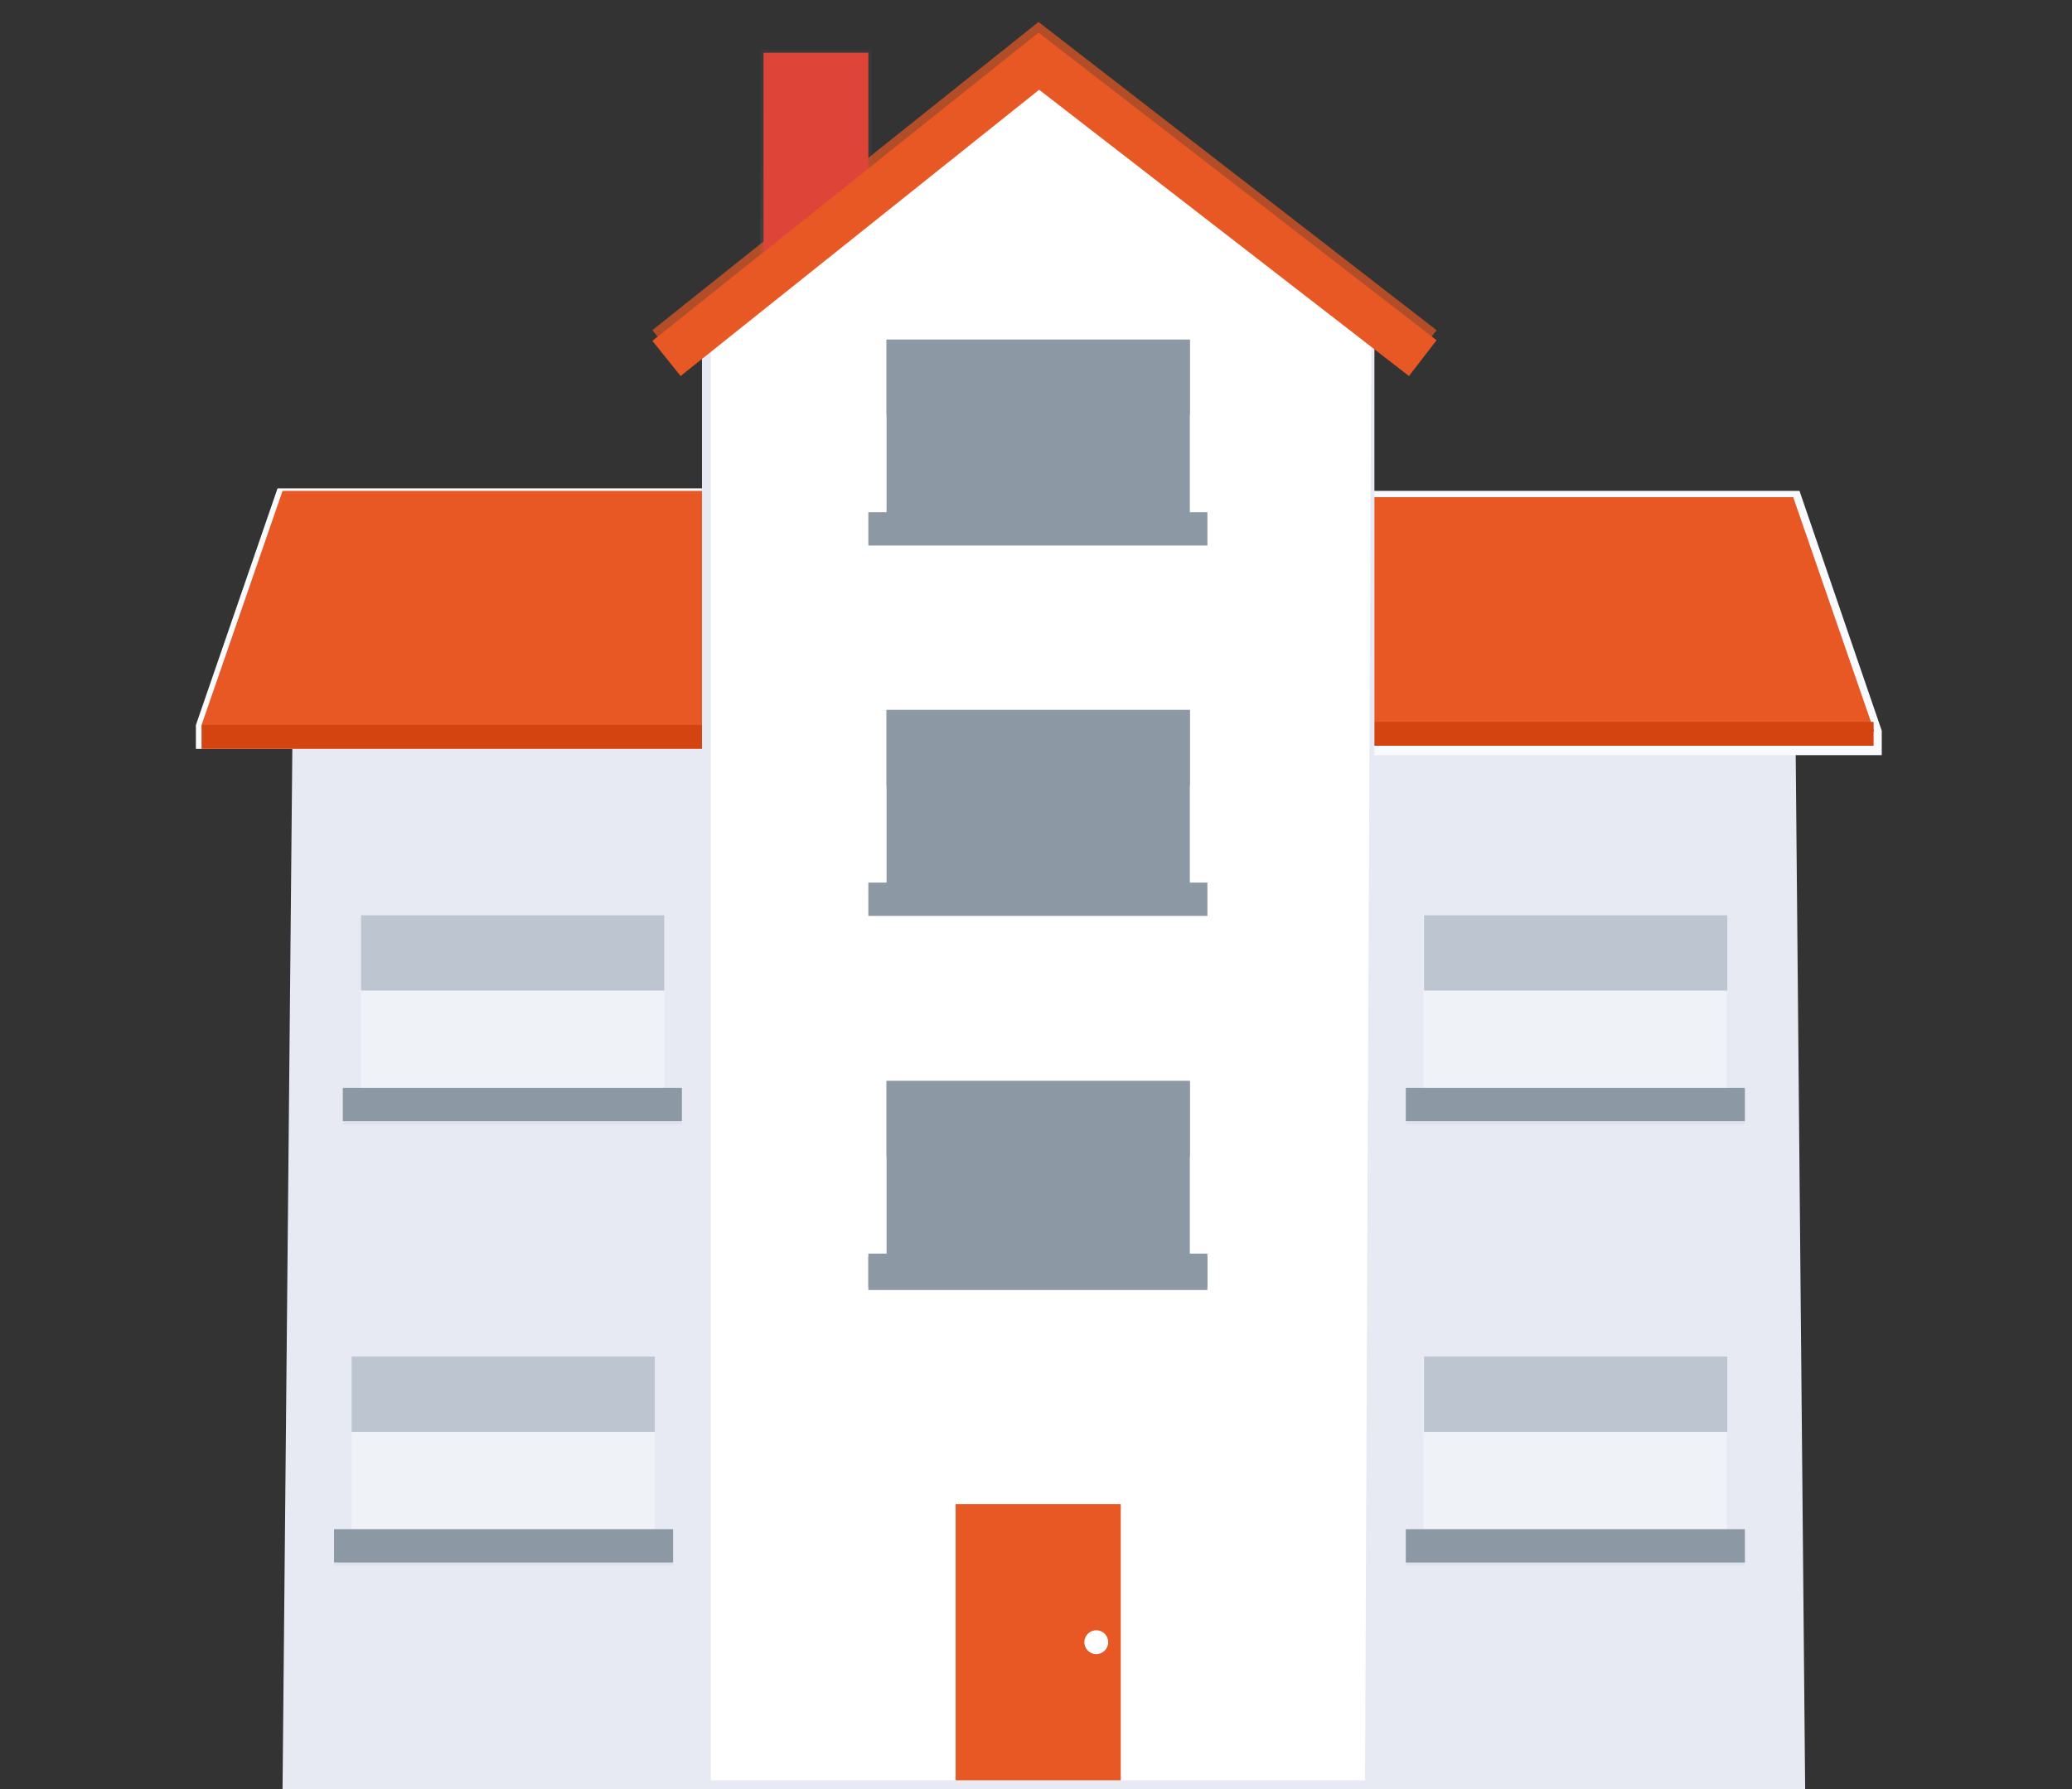 <?xml version="1.0" encoding="utf-8"?>
<!-- Generator: Adobe Illustrator 23.0.1, SVG Export Plug-In . SVG Version: 6.00 Build 0)  -->
<svg xmlns="http://www.w3.org/2000/svg" xmlns:xlink="http://www.w3.org/1999/xlink" x="0px" y="0px"
	 viewBox="0 0 330 285" style="enable-background:new 0 0 330 285;" xml:space="preserve">
<rect x="0" y="0" width="330" height="285" fill="#333333" stroke="none"/>
<style type="text/css">
	.flat-house-0{fill:#E7EAF3;}
  .flat-house-1{fill:#F8FAFD;}
  .flat-house-2{fill:#e85824;}
  .st5{fill:#d44410;}
  .flat-house-3{fill:#d44410;}
  .flat-house-4{fill:#8C98A4;}
  .flat-house-5{fill:#BDC5D1;}
  .flat-house-6{fill:#e85824;}
  .flat-house-7{fill:#DE4437;}
  .flat-house-8{fill:#FFFFFF;}
</style>
<g>
	<polygon class="flat-house-0 fill-gray-300" points="287.5,285 45,285 46.7,104.2 116,85.9 214.1,85.9 285.8,98.8 	"/>
</g>
<g opacity=".7">
	<linearGradient id="flatHouseID1" gradientUnits="userSpaceOnUse" x1="129.95" y1="41.85" x2="129.95" y2="6.95" gradientTransform="matrix(1 0 0 1 0 1)">
		<stop  offset="0" style="stop-color:#808080;stop-opacity:0.25"/>
		<stop  offset="0.54" style="stop-color:#808080;stop-opacity:0.12"/>
		<stop  offset="1" style="stop-color:#808080;stop-opacity:0.1"/>
	</linearGradient>
	<rect x="121.1" y="7.9" fill="url(#flatHouseID1)" width="17.7" height="34.9"/>
</g>
<g>
	<polygon class="flat-house-1 fill-gray-200" points="121.1,115.5 121.1,77.8 44.2,77.8 31.2,115.5 31.2,119.3 121.5,119.3 121.5,115.5 	"/>
</g>
<polygon class="flat-house-2 fill-primary" points="121.1,115.5 32.1,115.5 45,78.2 121.1,78.2 "/>
<rect x="32.1" y="115.5" class="st5" width="89.4" height="3.8"/>
<g>
	<polygon class="flat-house-1 fill-gray-200" points="286.6,78.2 209.5,78.2 209.5,116.4 209.1,116.4 209.1,120.3 299.7,120.3 299.7,116.4 	"/>
</g>
<polygon class="flat-house-2 fill-primary" points="209.5,79.2 285.6,79.2 298.5,116.5 209.5,116.5 "/>
<rect x="209" y="115" class="flat-house-3 fill-primary-lighter" width="89.4" height="3.8"/>
<rect x="56" y="216.1" class="flat-house-1 fill-gray-200" opacity=".5" width="48.3" height="30.1"/>
<rect x="53.2" y="244.1" class="flat-house-4 fill-gray-600" opacity=".1" width="54" height="5.3"/>
<rect x="53.2" y="243.6" class="flat-house-4 fill-gray-600" width="54" height="5.3"/>
<g>
  <rect x="56" y="216.1" class="flat-house-5 fill-gray-400" width="48.3" height="12"/>
</g>
<rect x="226.7" y="216.1" class="flat-house-1 fill-gray-200" opacity=".5" width="48.3" height="30.1"/>
<rect x="223.9" y="244.1" class="flat-house-4 fill-gray-600" opacity=".1" width="54" height="5.3"/>
<rect x="223.9" y="243.6" class="flat-house-4 fill-gray-600" width="54" height="5.3"/>
<g>
  <rect x="226.8" y="216.1" class="flat-house-5 fill-gray-400" width="48.3" height="12"/>
</g>
<rect x="226.7" y="145.8" class="flat-house-1 fill-gray-200" opacity=".5" width="48.3" height="30.1"/>
<rect x="223.9" y="173.8" class="flat-house-4 fill-gray-600" opacity=".1" width="54" height="5.3"/>
<rect x="223.9" y="173.3" class="flat-house-4 fill-gray-600" width="54" height="5.3"/>
<g>
  <rect x="226.8" y="145.8" class="flat-house-5 fill-gray-400" width="48.3" height="12"/>
</g>
<rect x="57.5" y="145.8" class="flat-house-1 fill-gray-200" opacity=".5" width="48.3" height="30.1"/>
<rect x="54.6" y="173.8" class="flat-house-4 fill-gray-600" opacity=".1" width="54" height="5.3"/>
<rect x="54.6" y="173.3" class="flat-house-4 fill-gray-600" width="54" height="5.3"/>
<g>
  <rect x="57.5" y="145.8" class="flat-house-5 fill-gray-400" width="48.3" height="12"/>
</g>
<g opacity=".7">
  <polygon class="flat-house-6 fill-primary-darker" points="224.4,58.2 165.5,12.6 108.4,58.2 103.9,52.6 165.4,3.5 228.8,52.6 	"/>
</g>
<rect x="121.6" y="8.4" class="flat-house-7 fill-danger" width="16.7" height="34.4"/>
<g>
	<polygon class="flat-house-0 fill-gray-300" points="218.9,283.6 111.8,283.6 111.8,52.1 165.8,50 218.9,52.1 	"/>
</g>
<polygon class="flat-house-8 fill-white" points="217.4,283.6 113.2,283.6 113.2,51.2 165.3,12 218.4,52.7 "/>
<rect x="152.2" y="239.6" class="flat-house-2 fill-primary" width="26.3" height="44"/>
<rect x="138.3" y="200.2" class="flat-house-4 fill-gray-600" width="54" height="5.3"/>
<rect x="141.2" y="172.2" class="flat-house-4 fill-gray-200" width="48.3" height="30.1"/>
<rect x="138.3" y="199.7" class="flat-house-4 fill-gray-600" width="54" height="5.3"/>
<g>
	<rect x="141.2" y="172.2" class="flat-house-4 fill-gray-400" width="48.3" height="12"/>
</g>
<rect x="141.2" y="113.1" class="flat-house-4 fill-gray-200" width="48.3" height="30.1"/>
<rect x="138.3" y="140.6" class="flat-house-4 fill-gray-600" width="54" height="5.3"/>
<g>
	<rect x="141.2" y="113.1" class="flat-house-4 fill-gray-400" width="48.3" height="12"/>
</g>
<rect x="141.2" y="54.1" class="flat-house-4 fill-gray-200" width="48.3" height="30.1"/>
<rect x="138.3" y="81.6" class="flat-house-4 fill-gray-600" width="54" height="5.3"/>
<g>
	<rect x="141.2" y="54.1" class="flat-house-4 fill-gray-400" width="48.3" height="12"/>
</g>
<polygon class="flat-house-6 fill-primary-darker" points="224.4,59.9 165.5,14.3 108.4,59.9 103.9,54.3 165.4,5.2 228.8,54.2 "/>
<circle class="flat-house-8 fill-white" cx="174.6" cy="261.6" r="1.9"/>
</svg>
